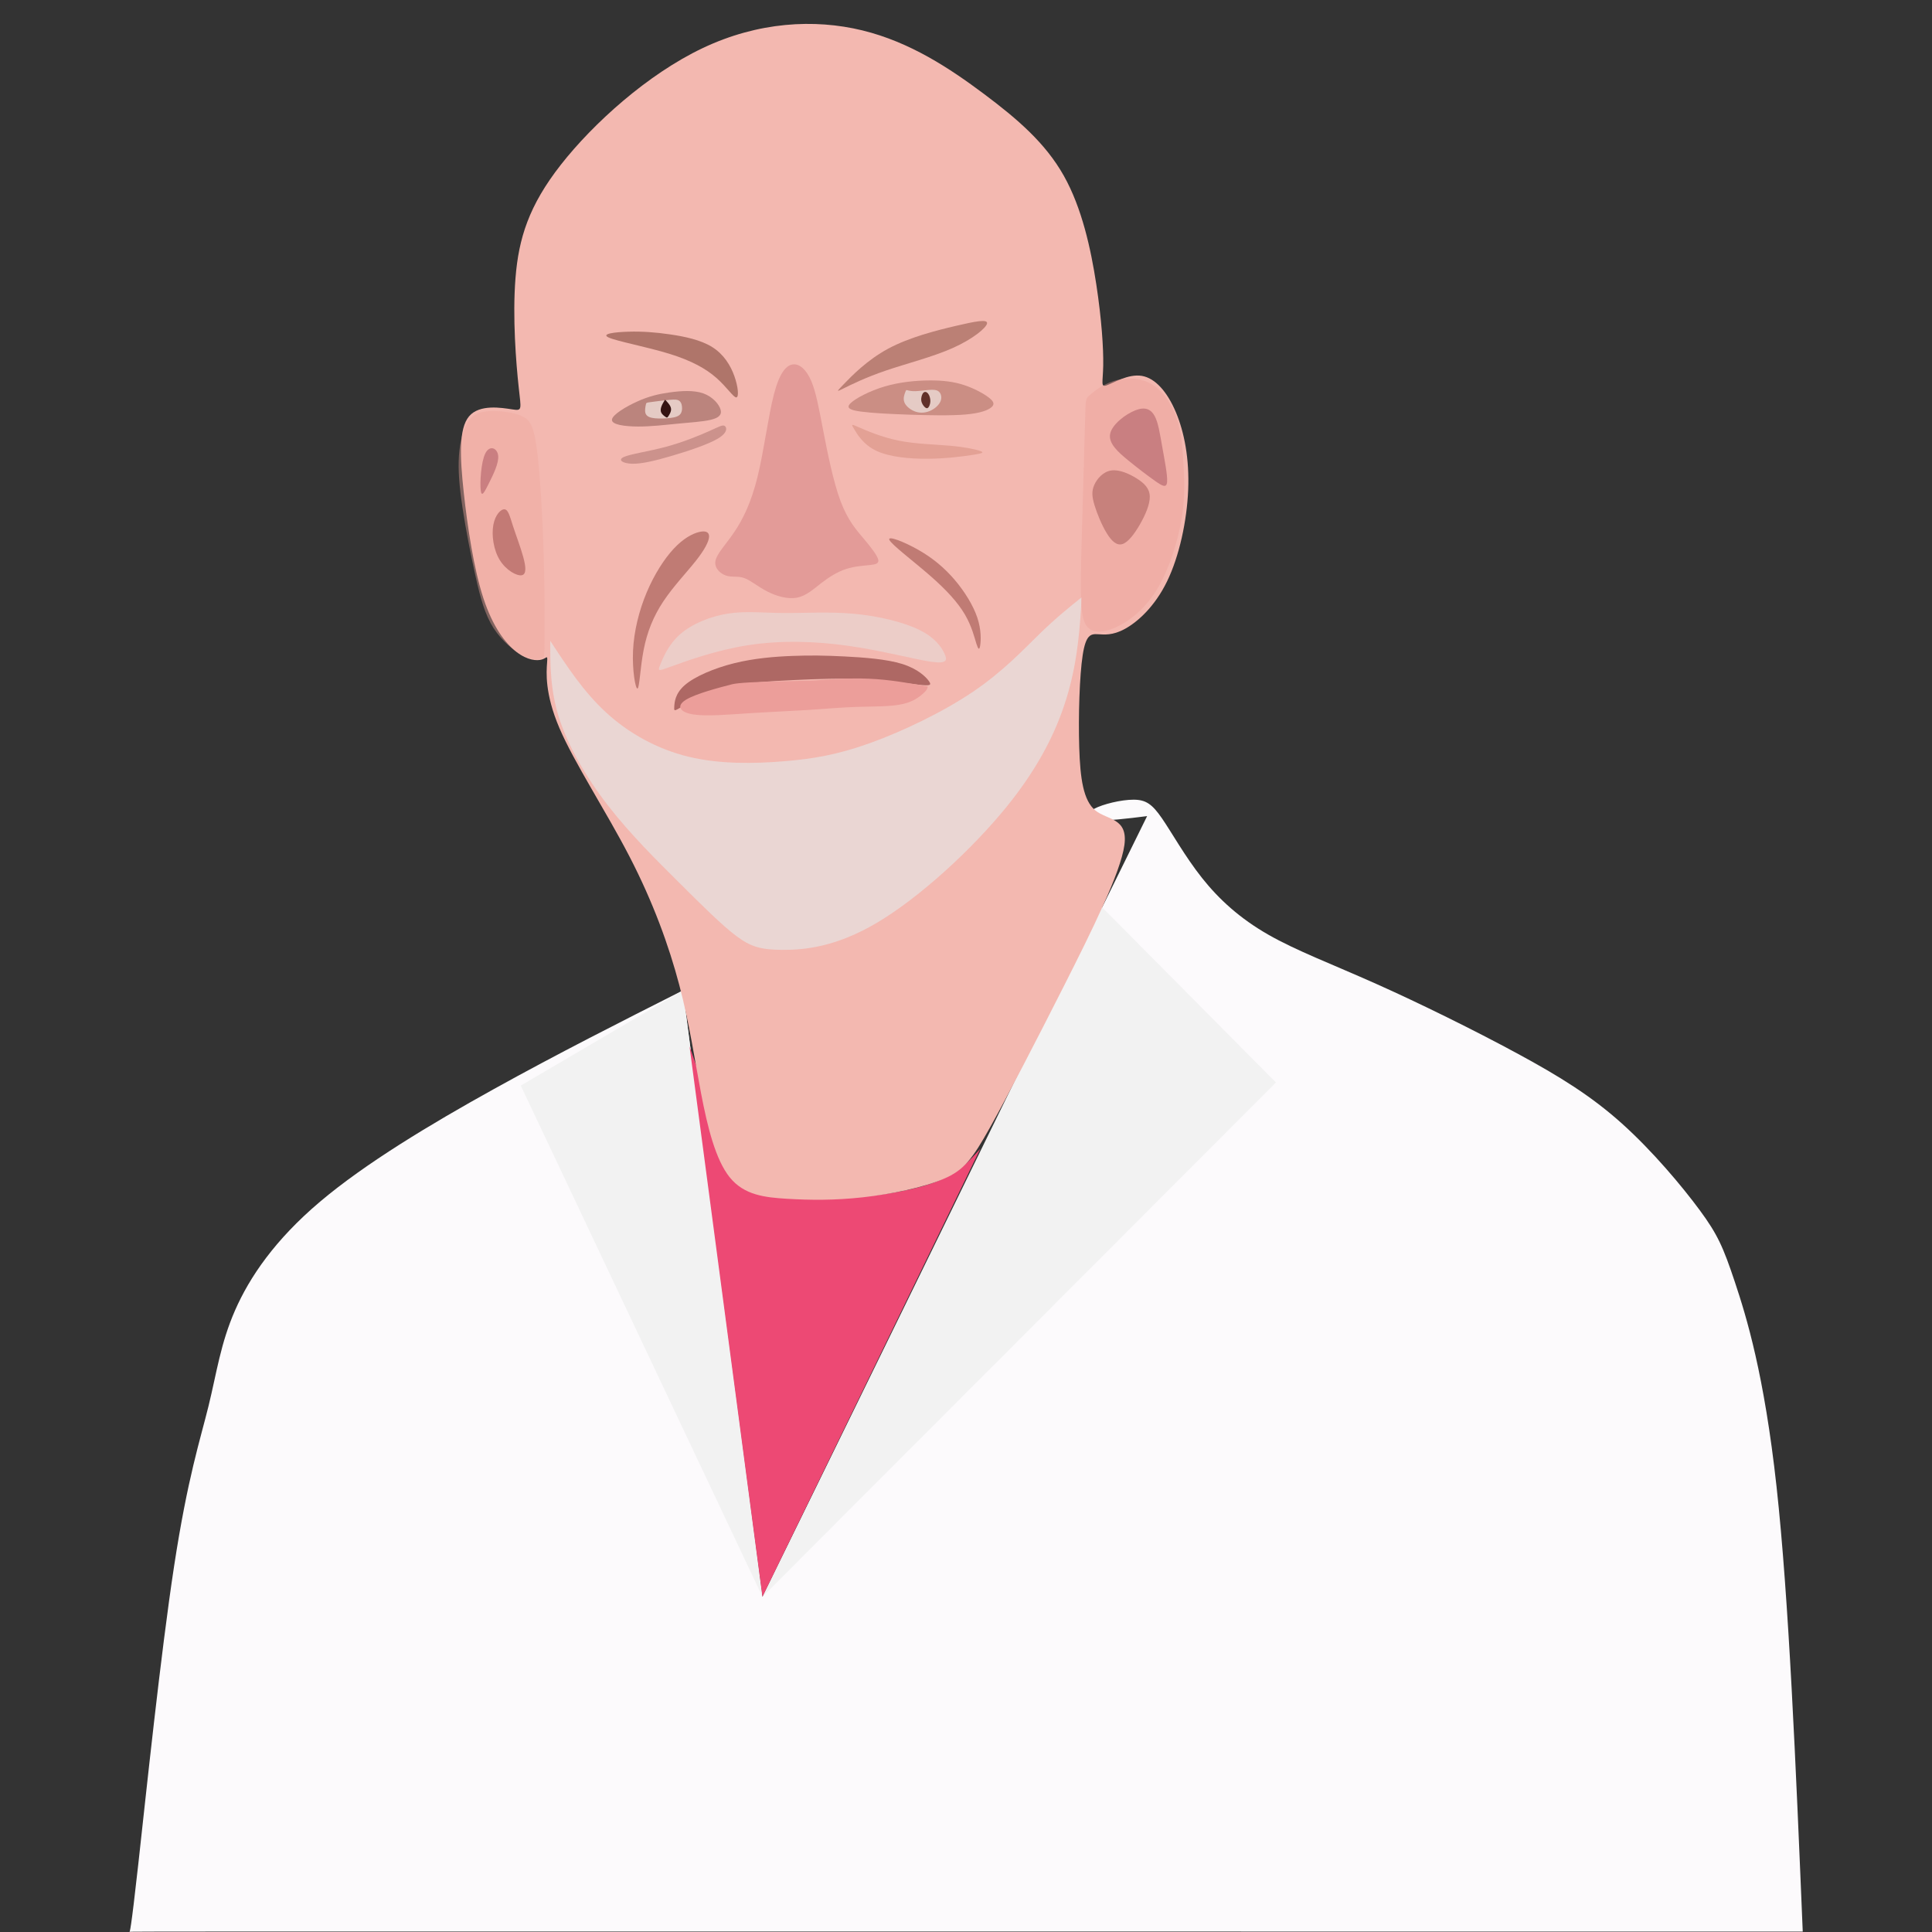 <?xml version="1.0" encoding="UTF-8" standalone="no"?>
<!-- Created with Inkscape (http://www.inkscape.org/) -->

<svg
   version="1.1"
   id="svg2"
   width="260"
   height="260"
   viewBox="0 0 260 260"
   sodipodi:docname="1.svg"
   inkscape:version="1.1 (c68e22c387, 2021-05-23)"
   xmlns:inkscape="http://www.inkscape.org/namespaces/inkscape"
   xmlns:sodipodi="http://sodipodi.sourceforge.net/DTD/sodipodi-0.dtd"
   xmlns="http://www.w3.org/2000/svg"
   xmlns:svg="http://www.w3.org/2000/svg">
  <rect x="0" y="0" width="260" height="260" fill="#333333" stroke="none"/>
  <defs
     id="defs6">
    <inkscape:path-effect
       effect="bspline"
       id="path-effect147616"
       is_visible="true"
       lpeversion="1"
       weight="33.333"
       steps="2"
       helper_size="0"
       apply_no_weight="true"
       apply_with_weight="true"
       only_selected="false" />
    <inkscape:path-effect
       effect="bspline"
       id="path-effect136808"
       is_visible="true"
       lpeversion="1"
       weight="33.333"
       steps="2"
       helper_size="0"
       apply_no_weight="true"
       apply_with_weight="true"
       only_selected="false" />
    <inkscape:path-effect
       effect="bspline"
       id="path-effect131522"
       is_visible="true"
       lpeversion="1"
       weight="33.333"
       steps="2"
       helper_size="0"
       apply_no_weight="true"
       apply_with_weight="true"
       only_selected="false" />
    <inkscape:path-effect
       effect="bspline"
       id="path-effect125381"
       is_visible="true"
       lpeversion="1"
       weight="33.333"
       steps="2"
       helper_size="0"
       apply_no_weight="true"
       apply_with_weight="true"
       only_selected="false" />
    <inkscape:path-effect
       effect="bspline"
       id="path-effect116547"
       is_visible="true"
       lpeversion="1"
       weight="33.333"
       steps="2"
       helper_size="0"
       apply_no_weight="true"
       apply_with_weight="true"
       only_selected="false" />
    <inkscape:path-effect
       effect="bspline"
       id="path-effect112205"
       is_visible="true"
       lpeversion="1"
       weight="33.333"
       steps="2"
       helper_size="0"
       apply_no_weight="true"
       apply_with_weight="true"
       only_selected="false" />
    <inkscape:path-effect
       effect="bspline"
       id="path-effect109555"
       is_visible="true"
       lpeversion="1"
       weight="33.333"
       steps="2"
       helper_size="0"
       apply_no_weight="true"
       apply_with_weight="true"
       only_selected="false" />
    <inkscape:path-effect
       effect="bspline"
       id="path-effect103521"
       is_visible="true"
       lpeversion="1"
       weight="33.333"
       steps="2"
       helper_size="0"
       apply_no_weight="true"
       apply_with_weight="true"
       only_selected="false" />
    <inkscape:path-effect
       effect="bspline"
       id="path-effect98960"
       is_visible="true"
       lpeversion="1"
       weight="33.333"
       steps="2"
       helper_size="0"
       apply_no_weight="true"
       apply_with_weight="true"
       only_selected="false" />
    <inkscape:path-effect
       effect="bspline"
       id="path-effect89645"
       is_visible="true"
       lpeversion="1"
       weight="33.333"
       steps="2"
       helper_size="0"
       apply_no_weight="true"
       apply_with_weight="true"
       only_selected="false" />
    <inkscape:path-effect
       effect="bspline"
       id="path-effect85825"
       is_visible="true"
       lpeversion="1"
       weight="33.333"
       steps="2"
       helper_size="0"
       apply_no_weight="true"
       apply_with_weight="true"
       only_selected="false" />
    <inkscape:path-effect
       effect="bspline"
       id="path-effect82473"
       is_visible="true"
       lpeversion="1"
       weight="33.333"
       steps="2"
       helper_size="0"
       apply_no_weight="true"
       apply_with_weight="true"
       only_selected="false" />
    <inkscape:path-effect
       effect="bspline"
       id="path-effect79199"
       is_visible="true"
       lpeversion="1"
       weight="33.333"
       steps="2"
       helper_size="0"
       apply_no_weight="true"
       apply_with_weight="true"
       only_selected="false" />
    <inkscape:path-effect
       effect="bspline"
       id="path-effect76001"
       is_visible="true"
       lpeversion="1"
       weight="33.333"
       steps="2"
       helper_size="0"
       apply_no_weight="true"
       apply_with_weight="true"
       only_selected="false" />
    <inkscape:path-effect
       effect="bspline"
       id="path-effect72532"
       is_visible="true"
       lpeversion="1"
       weight="33.333"
       steps="2"
       helper_size="0"
       apply_no_weight="true"
       apply_with_weight="true"
       only_selected="false" />
    <inkscape:path-effect
       effect="bspline"
       id="path-effect69375"
       is_visible="true"
       lpeversion="1"
       weight="33.333"
       steps="2"
       helper_size="0"
       apply_no_weight="true"
       apply_with_weight="true"
       only_selected="false" />
    <inkscape:path-effect
       effect="bspline"
       id="path-effect62880"
       is_visible="true"
       lpeversion="1"
       weight="33.333"
       steps="2"
       helper_size="0"
       apply_no_weight="true"
       apply_with_weight="true"
       only_selected="false" />
    <inkscape:path-effect
       effect="bspline"
       id="path-effect62876"
       is_visible="true"
       lpeversion="1"
       weight="33.333"
       steps="2"
       helper_size="0"
       apply_no_weight="true"
       apply_with_weight="true"
       only_selected="false" />
    <inkscape:path-effect
       effect="bspline"
       id="path-effect59057"
       is_visible="true"
       lpeversion="1"
       weight="33.333"
       steps="2"
       helper_size="0"
       apply_no_weight="true"
       apply_with_weight="true"
       only_selected="false" />
    <inkscape:path-effect
       effect="bspline"
       id="path-effect41107"
       is_visible="true"
       lpeversion="1"
       weight="33.333"
       steps="2"
       helper_size="0"
       apply_no_weight="true"
       apply_with_weight="true"
       only_selected="false" />
    <inkscape:path-effect
       effect="bspline"
       id="path-effect41103"
       is_visible="true"
       lpeversion="1"
       weight="33.333"
       steps="2"
       helper_size="0"
       apply_no_weight="true"
       apply_with_weight="true"
       only_selected="false" />
    <inkscape:path-effect
       effect="bspline"
       id="path-effect41099"
       is_visible="true"
       lpeversion="1"
       weight="33.333"
       steps="2"
       helper_size="0"
       apply_no_weight="true"
       apply_with_weight="true"
       only_selected="false" />
    <inkscape:path-effect
       effect="bspline"
       id="path-effect30418"
       is_visible="true"
       lpeversion="1"
       weight="33.333"
       steps="2"
       helper_size="0"
       apply_no_weight="true"
       apply_with_weight="true"
       only_selected="false" />
    <inkscape:path-effect
       effect="bspline"
       id="path-effect21007"
       is_visible="true"
       lpeversion="1"
       weight="33.333"
       steps="2"
       helper_size="0"
       apply_no_weight="true"
       apply_with_weight="true"
       only_selected="false" />
    <inkscape:path-effect
       effect="bspline"
       id="path-effect13498"
       is_visible="true"
       lpeversion="1"
       weight="33.333"
       steps="2"
       helper_size="0"
       apply_no_weight="true"
       apply_with_weight="true"
       only_selected="false" />
    <inkscape:path-effect
       effect="bspline"
       id="path-effect11257"
       is_visible="true"
       lpeversion="1"
       weight="33.333"
       steps="2"
       helper_size="0"
       apply_no_weight="true"
       apply_with_weight="true"
       only_selected="false" />
    <inkscape:path-effect
       effect="bspline"
       id="path-effect11187"
       is_visible="true"
       lpeversion="1"
       weight="33.333"
       steps="2"
       helper_size="0"
       apply_no_weight="true"
       apply_with_weight="true"
       only_selected="false" />
    <inkscape:path-effect
       effect="bspline"
       id="path-effect862"
       is_visible="true"
       lpeversion="1"
       weight="33.333"
       steps="2"
       helper_size="0"
       apply_no_weight="true"
       apply_with_weight="true"
       only_selected="false" />
  </defs>
  <sodipodi:namedview
     id="namedview4"
     pagecolor="#ffffff"
     bordercolor="#666666"
     borderopacity="1.0"
     inkscape:pageshadow="2"
     inkscape:pageopacity="0.0"
     inkscape:pagecheckerboard="true"
     showgrid="false"
     inkscape:zoom="3.87699"
     inkscape:cx="112.845"
     inkscape:cy="70.1575"
     inkscape:window-width="1920"
     inkscape:window-height="1047"
     inkscape:window-x="-9"
     inkscape:window-y="-9"
     inkscape:window-maximized="1"
     inkscape:current-layer="g907"
     fit-margin-top="8"
     lock-margins="true"
     fit-margin-left="8"
     fit-margin-right="8"
     fit-margin-bottom="0" />
  <g
     inkscape:groupmode="layer"
     inkscape:label="Image"
     id="g8"
     transform="translate(2.994,-21.462)">
    <g
       id="g907"
       transform="translate(4.794,10.356)">
      <g
         id="g1803"
         transform="translate(9.394,-4.783)">
        <path
           style="fill:#fcfafc;fill-opacity:1;stroke:none;stroke-width:1px;stroke-linecap:butt;stroke-linejoin:miter;stroke-opacity:1"
           d="m 0.217,275.878 c 0.06,0.06 0.18,0.17 1.216,-9.165 1.036,-9.334 2.993,-28.153 4.817,-40.076 1.824,-11.922 3.524,-17.022 4.63,-21.527 1.105,-4.505 1.615,-8.415 3.57,-12.878 1.955,-4.463 5.355,-9.478 11.433,-14.621 6.078,-5.143 14.833,-10.413 23.418,-15.173 8.585,-4.76 17,-9.01 25.415,-13.26 0,0 10.71,81.602 10.71,81.602 0,0 51.766,-105.062 51.766,-105.062 -2.72,0.34 -5.439,0.68 -6.842,0.51 -1.403,-0.169 -1.488,-0.849 -0.298,-1.487 1.191,-0.639 3.656,-1.234 5.313,-1.233 1.658,0 2.508,0.595 3.825,2.508 1.318,1.913 3.103,5.143 5.398,8.033 2.295,2.89 5.1,5.44 8.883,7.607 3.783,2.168 8.543,3.953 14.535,6.63 5.993,2.678 13.218,6.248 18.956,9.351 5.737,3.102 9.987,5.737 14.11,9.435 4.122,3.698 8.117,8.458 10.497,11.688 2.38,3.23 3.145,4.93 4.718,9.648 1.572,4.717 3.952,12.452 5.609,27.527 1.658,15.074 2.593,37.486 3.528,59.899 -75.089,0 -150.178,0 -187.723,-0.01 -37.545,0 -37.545,0 -37.485,0.06 z"
           id="path860"
           sodipodi:nodetypes="cccccccccccccccccccccccc" />
        <path
           style="fill:#f2f2f2;fill-opacity:1;stroke:none;stroke-width:1px;stroke-linecap:butt;stroke-linejoin:miter;stroke-opacity:1"
           d="m 85.427,230.78 c 0,0 69.104,-69.217 69.104,-69.217 0,0 -23.622,-23.802 -23.622,-23.802 0,0 -45.482,93.019 -45.482,93.019 z"
           id="path11185"
           inkscape:path-effect="#path-effect11187"
           inkscape:original-d="m 85.4268,230.78 c 0,0 69.1042,-69.217 69.1042,-69.217 0,0 -23.622,-23.802 -23.622,-23.802 0,0 -45.4822,93.019 -45.4822,93.019 z" />
        <path
           style="fill:#f2f2f2;stroke:none;stroke-width:1px;stroke-linecap:butt;stroke-linejoin:miter;stroke-opacity:1"
           d="m 85.427,230.78 c 0,0 -10.71,-81.602 -10.71,-81.602 0,0 -21.818,12.803 -21.818,12.803 0,0 32.528,68.799 32.528,68.799 z"
           id="path11255"
           inkscape:path-effect="#path-effect11257"
           inkscape:original-d="M 85.4268,230.78 74.7166,149.178 52.8984,161.981 Z"
           sodipodi:nodetypes="cccc" />
        <path
           style="fill:#ed4974;fill-opacity:1;stroke:none;stroke-width:1px;stroke-linecap:butt;stroke-linejoin:miter;stroke-opacity:1"
           d="m 85.427,230.78 c 0,0 29.325,-60.309 29.325,-60.309 -1.402,1.573 -2.805,3.145 -5.63,4.314 -2.826,1.169 -7.076,1.934 -11.39,2.231 -4.314,0.298 -8.691,0.128 -11.645,-0.445 -2.954,-0.574 -4.484,-1.552 -5.44,-3.358 -0.957,-1.806 -1.339,-4.441 -2.083,-7.331 -0.744,-2.89 -1.849,-6.036 -2.954,-9.181 0,0 9.818,74.079 9.818,74.079 z"
           id="path13496"
           inkscape:path-effect="#path-effect13498"
           inkscape:original-d="m 85.4268,230.78 c 0,0 29.3252,-60.309 29.3252,-60.309 0,0 -2.804,3.146 -4.207,4.718 -4.249,0.766 -8.499,1.531 -12.7504,2.295 -4.3767,-0.169 -8.7542,-0.339 -13.1328,-0.51 -1.529,-0.977 -3.0591,-1.954 -4.5901,-2.933 -0.3815,-2.634 -0.764,-5.269 -1.1475,-7.905 -1.1041,-3.144 -3.3151,-9.435 -3.3151,-9.435 0,0 9.8177,74.079 9.8177,74.079 z" />
        <g
           id="g40540"
           style="opacity:1"
           transform="translate(0.255,-0.128)">
          <path
             style="opacity:1;fill:#f3b8b0;fill-opacity:1;stroke:none;stroke-width:1px;stroke-linecap:butt;stroke-linejoin:miter;stroke-opacity:1"
             d="m 98.688,177.144 c 3.825,-0.425 8.16,-1.318 10.879,-2.486 2.72,-1.169 3.825,-2.614 6.248,-6.949 2.423,-4.336 6.163,-11.561 9.945,-19.041 3.783,-7.48 7.608,-15.215 8.118,-18.912 0.511,-3.698 -2.294,-3.358 -3.909,-4.675 -1.616,-1.317 -2.041,-4.292 -2.168,-8.5 -0.128,-4.208 0.04,-9.648 0.467,-12.411 0.425,-2.763 1.106,-2.848 1.998,-2.805 0.893,0.04 1.998,0.212 3.698,-0.723 1.699,-0.935 3.994,-2.975 5.651,-6.375 1.658,-3.4 2.678,-8.16 2.848,-12.325 0.17,-4.165 -0.51,-7.735 -1.657,-10.455 -1.147,-2.72 -2.762,-4.59 -4.59,-4.888 -1.828,-0.298 -3.868,0.977 -4.718,1.275 -0.85,0.298 -0.51,-0.382 -0.468,-2.677 0.04,-2.295 -0.212,-6.205 -0.934,-10.922 -0.723,-4.718 -1.913,-10.243 -4.377,-14.62 -2.465,-4.378 -6.205,-7.607 -10.753,-11.008 -4.548,-3.4 -9.903,-6.97 -16.363,-8.543 -6.46,-1.573 -14.025,-1.148 -21.463,2.38 -7.438,3.528 -14.748,10.158 -19.083,15.683 -4.335,5.525 -5.695,9.945 -6.12,15.258 -0.425,5.313 0.085,11.518 0.426,14.663 0.341,3.145 0.511,3.23 -0.892,3.017 -1.403,-0.213 -4.378,-0.723 -5.781,0.935 -1.403,1.658 -1.233,5.483 -0.723,10.201 0.51,4.718 1.36,10.328 2.635,14.238 1.275,3.91 2.975,6.12 4.463,7.267 1.488,1.147 2.763,1.232 3.442,1.02 0.679,-0.212 0.764,-0.722 0.679,0.468 -0.085,1.19 -0.34,4.08 1.658,8.755 1.998,4.676 6.248,11.136 9.435,17.299 3.187,6.162 5.312,12.027 6.704,17.308 1.392,5.281 2.05,9.977 2.922,14.535 0.871,4.558 1.955,8.978 3.879,11.347 1.924,2.37 4.686,2.688 7.725,2.869 3.039,0.18 6.354,0.223 10.179,-0.202 z"
             id="path21005"
             inkscape:path-effect="#path-effect21007"
             inkscape:original-d="m 98.1771,177.611 c 4.3359,-0.891 8.6709,-1.784 13.0049,-2.677 1.106,-1.444 2.211,-2.889 3.315,-4.335 3.742,-7.225 7.482,-14.45 11.221,-21.676 3.826,-7.734 7.651,-15.469 11.475,-23.205 -2.804,0.341 -5.609,0.681 -8.415,1.02 -0.424,-2.974 -0.849,-5.949 -1.275,-8.925 0.171,-5.44 0.341,-10.88 0.51,-16.321 0.681,-0.08 1.361,-0.169 2.04,-0.255 1.106,0.171 2.211,0.341 3.315,0.51 2.296,-2.0389 4.591,-4.0789 6.885,-6.12 1.021,-4.7591 2.041,-9.5192 3.06,-14.2803 -0.679,-3.5691 -1.359,-7.1391 -2.04,-10.7102 -1.614,-1.8691 -3.229,-3.7391 -4.845,-5.6101 -2.039,1.276 -4.079,2.551 -6.12,3.8251 0.341,-0.6791 0.681,-1.3591 1.02,-2.0401 -0.254,-3.9091 -0.509,-7.8191 -0.765,-11.7302 -1.189,-5.5242 -2.379,-11.0493 -3.57,-16.5754 -3.739,-3.2291 -7.479,-6.4591 -11.221,-9.6902 -5.354,-3.5691 -10.709,-7.1391 -16.0649,-10.7102 -7.5643,0.426 -15.1293,0.851 -22.6954,1.275 -7.3094,6.6313 -14.6194,13.2613 -21.9305,19.8904 -1.3591,4.4212 -2.7191,8.8412 -4.0801,13.2603 0.511,6.2063 1.021,12.4113 1.53,18.6154 0.171,0.086 0.341,0.171 0.51,0.255 -2.9741,-0.509 -5.9491,-1.019 -8.9252,-1.53 0.1711,3.8262 0.3411,7.6512 0.5101,11.4752 0.851,5.6113 1.701,11.2213 2.55,16.8304 1.7011,2.2109 3.4011,4.4209 5.1001,6.6299 1.2761,0.09 2.5511,0.171 3.8251,0.255 0.086,-0.509 0.171,-1.019 0.255,-1.53 -0.254,2.891 -0.509,5.781 -0.765,8.67 4.2512,6.462 8.5012,12.922 12.7503,19.381 2.1261,5.866 4.2511,11.731 6.3751,17.595 0.6598,4.698 1.3185,9.394 1.9763,14.089 1.0848,4.421 2.1685,8.841 3.2513,13.261 2.7636,0.319 5.5261,0.638 8.2877,0.956 3.3161,0.04 6.6311,0.09 9.9452,0.127 z"
             sodipodi:nodetypes="cccccccccccccccccccccccccccccccccccccc" />
          <path
             style="opacity:0.661;fill:#e6e6e6;stroke:none;stroke-width:1px;stroke-linecap:butt;stroke-linejoin:miter;stroke-opacity:1"
             d="m 126.334,109.143 c -1.296,4.589 -3.634,9.691 -8.309,15.449 -4.675,5.758 -11.688,12.176 -17.361,15.555 -5.674,3.379 -10.009,3.719 -12.856,3.698 -2.848,-0.02 -4.207,-0.404 -6.162,-1.87 -1.955,-1.466 -4.505,-4.016 -7.587,-7.076 -3.081,-3.06 -6.694,-6.63 -9.691,-10.498 -2.997,-3.868 -5.377,-8.033 -6.567,-11.773 -1.19,-3.74 -1.19,-7.056 -1.19,-10.371 2.253,3.443 4.506,6.886 7.545,9.67 3.039,2.784 6.864,4.909 11.072,5.928 4.207,1.02 8.798,0.935 12.75,0.616 3.953,-0.318 7.268,-0.871 11.645,-2.443 4.378,-1.573 9.818,-4.166 13.897,-6.928 4.08,-2.763 6.8,-5.695 9.01,-7.842 2.21,-2.146 3.91,-3.506 5.61,-4.866 -0.255,4.08 -0.51,8.161 -1.806,12.751 z"
             id="path30416"
             inkscape:path-effect="#path-effect30418"
             inkscape:original-d="m 127.375,108.632 c -2.336,5.101 -4.674,10.202 -7.012,15.301 -7.012,6.418 -14.025,12.836 -21.0384,19.253 -4.3342,0.341 -8.6692,0.681 -13.0053,1.02 -1.359,-0.382 -2.719,-0.764 -4.08,-1.148 -2.5491,-2.549 -5.0991,-5.099 -7.6502,-7.65 -3.6117,-3.569 -7.2242,-7.139 -10.8377,-10.71 -2.3791,-4.165 -4.7591,-8.33 -7.1402,-12.496 0,-3.314 0,-9.945 0,-9.945 0,0 4.5061,6.886 6.7577,10.328 3.8261,2.126 7.6511,4.251 11.4752,6.375 4.5912,-0.08 9.1812,-0.169 13.7703,-0.255 3.3161,-0.551 6.6311,-1.104 9.9452,-1.657 5.4414,-2.592 10.8814,-5.185 16.3204,-7.778 2.721,-2.932 5.441,-5.864 8.16,-8.798 1.701,-1.3589 5.1,-4.0799 5.1,-4.0799 0,0 -0.509,8.1609 -0.765,12.2399 z" />
        </g>
        <path
           style="opacity:0.421;fill:#eb9f98;fill-opacity:1;stroke:none;stroke-width:1px;stroke-linecap:butt;stroke-linejoin:miter;stroke-opacity:1"
           d="m 128.851,72.217 c -0.07,2.705 -0.226,8.115 -0.357,12.595 -0.131,4.48 -0.242,8.031 -0.212,10.645 0.03,2.615 0.202,4.293 1.085,5.012 0.882,0.719 2.475,0.478 4.218,-0.453 1.742,-0.932 3.636,-2.555 5.138,-5.154 1.503,-2.599 2.615,-6.175 3.111,-9.15 0.496,-2.975 0.375,-5.349 0.24,-7.558 -0.135,-2.209 -0.286,-4.253 -0.961,-6.146 -0.676,-1.893 -1.878,-3.636 -3.441,-4.493 -1.562,-0.857 -3.486,-0.827 -5.004,-0.346 -1.518,0.481 -2.63,1.412 -3.186,1.878 -0.556,0.466 -0.556,0.466 -0.631,3.171 z"
           id="path41097"
           inkscape:original-d="m 128.926,69.5119 c -0.149,5.4104 -0.3,10.8199 -0.451,16.2284 -0.11,3.5517 -0.222,7.1022 -0.335,10.6518 0.173,1.6796 0.345,3.3581 0.516,5.0359 1.593,-0.24 3.186,-0.48 4.778,-0.721 1.894,-1.6223 3.788,-3.2452 5.68,-4.869 1.113,-3.5753 2.225,-7.1515 3.336,-10.7288 -0.12,-2.3732 -0.24,-4.7473 -0.361,-7.1225 -0.149,-2.0426 -0.299,-4.0862 -0.451,-6.1307 -1.201,-1.7421 -2.403,-3.4851 -3.606,-5.2292 -1.922,0.031 -3.846,0.061 -5.77,0.09 -1.111,0.9326 -2.223,1.8642 -3.336,2.7949 z"
           inkscape:path-effect="#path-effect41099" />
        <path
           style="opacity:0.739;fill:#bc6f75;fill-opacity:1;stroke:none;stroke-width:1px;stroke-linecap:butt;stroke-linejoin:miter;stroke-opacity:1"
           d="m 132.217,74.276 c 0.255,-1.278 2.088,-2.66 3.396,-3.171 1.308,-0.511 2.089,-0.15 2.585,0.752 0.495,0.902 0.706,2.345 1.021,4.118 0.316,1.773 0.737,3.877 0.662,4.763 -0.07,0.886 -0.646,0.556 -1.607,-0.12 -0.962,-0.676 -2.315,-1.698 -3.652,-2.795 -1.337,-1.097 -2.66,-2.269 -2.405,-3.547 z"
           id="path41101"
           inkscape:path-effect="#path-effect41103"
           inkscape:original-d="m 130.639,74.3804 c 1.834,-1.3814 3.667,-2.7639 5.5,-4.1473 0.782,0.3617 1.563,0.7223 2.344,1.0819 0.211,1.4436 0.422,2.8861 0.631,4.3276 0.422,2.1047 0.842,4.2084 1.262,6.3111 -0.57,-0.3296 -1.141,-0.6602 -1.713,-0.9918 -1.351,-1.0208 -2.704,-2.0426 -4.057,-3.0653 -1.321,-1.1711 -2.644,-2.3432 -3.967,-3.5162 z" />
        <path
           style="opacity:0.684;fill:#b66d69;fill-opacity:1;stroke:none;stroke-width:1px;stroke-linecap:butt;stroke-linejoin:miter;stroke-opacity:1"
           d="m 130.083,81.143 c 0.376,-0.842 1.187,-1.773 2.27,-1.938 1.082,-0.165 2.434,0.436 3.456,1.082 1.022,0.646 1.713,1.338 1.742,2.404 0.03,1.067 -0.601,2.509 -1.337,3.786 -0.737,1.277 -1.578,2.389 -2.344,2.63 -0.766,0.24 -1.457,-0.39 -2.118,-1.472 -0.662,-1.082 -1.293,-2.614 -1.638,-3.756 -0.346,-1.142 -0.407,-1.893 -0.03,-2.735 z"
           id="path41105"
           inkscape:path-effect="#path-effect41107"
           inkscape:original-d="m 129.647,81.2324 c 0.813,-0.9306 1.624,-1.8623 2.435,-2.7949 1.353,0.6021 2.705,1.2031 4.057,1.8032 0.692,0.6922 1.383,1.3834 2.073,2.0736 -0.63,1.4436 -1.261,2.8861 -1.893,4.3276 -0.841,1.113 -1.682,2.2249 -2.524,3.3358 -0.691,-0.6301 -1.382,-1.2612 -2.074,-1.8933 -0.63,-1.5317 -1.261,-3.0644 -1.893,-4.598 -0.06,-0.7504 -0.12,-1.5017 -0.181,-2.254 z" />
        <path
           style="opacity:0.421;fill:#eda79d;fill-opacity:1;stroke:none;stroke-width:1px;stroke-linecap:butt;stroke-linejoin:miter;stroke-opacity:1"
           d="m 56.093,102.224 c 0.015,-2.178 0.045,-6.535 -0.105,-11.599 -0.15,-5.064 -0.481,-10.834 -0.901,-14.125 -0.42,-3.291 -0.931,-4.102 -2.043,-4.614 -1.112,-0.511 -2.825,-0.722 -4.162,-0.677 -1.338,0.045 -2.299,0.345 -3.006,1.338 -0.707,0.992 -1.157,2.675 -1.293,4.629 -0.135,1.954 0.045,4.178 0.481,7.063 0.436,2.885 1.127,6.431 1.773,9.301 0.646,2.87 1.247,5.064 2.389,6.852 1.142,1.788 2.826,3.171 4.058,3.771 1.232,0.601 2.013,0.42 2.404,0.33 0.39,-0.09 0.391,-0.09 0.406,-2.269 z"
           id="path59055"
           inkscape:path-effect="#path-effect59057"
           inkscape:original-d="m 56.0783,104.403 c 0.031,-4.357 0.061,-8.7143 0.09,-13.0729 -0.3296,-5.7692 -0.6602,-11.5392 -0.9918,-17.3103 -0.5099,-0.8105 -1.0208,-1.6219 -1.5327,-2.4343 -1.712,-0.2094 -3.425,-0.4197 -5.139,-0.6311 -0.9607,0.3015 -1.9223,0.602 -2.885,0.9016 -0.4498,1.6839 -0.9006,3.3669 -1.3524,5.0488 0.1813,2.225 0.3616,4.4488 0.5409,6.6717 0.6923,3.5473 1.3835,7.0934 2.0737,10.6387 0.6021,2.1948 1.2031,4.3886 1.8031,6.5818 1.684,1.383 3.3669,2.766 5.0489,4.147 0.7824,-0.179 1.5637,-0.36 2.3441,-0.541 z" />
        <path
           style="fill:#ca7f81;fill-opacity:1;stroke:none;stroke-width:1px;stroke-linecap:butt;stroke-linejoin:miter;stroke-opacity:1"
           d="m 48.13,76.906 c -0.587,1.172 -0.737,3.967 -0.617,4.974 0.12,1.006 0.511,0.225 1.097,-0.947 0.586,-1.172 1.367,-2.735 1.248,-3.741 -0.119,-1.007 -1.141,-1.458 -1.728,-0.285 z"
           id="path62874"
           inkscape:path-effect="#path-effect62876"
           inkscape:original-d="m 47.6936,75.282 c -0.1493,2.7959 -0.2995,5.5908 -0.4508,8.3847 0.3917,-0.7804 0.7824,-1.5618 1.1721,-2.3441 0.7824,-1.5618 1.5637,-3.1245 2.3441,-4.6883 -1.0208,-0.4498 -2.0426,-0.9005 -3.0654,-1.3523 z" />
        <path
           style="fill:#c37a75;fill-opacity:1;stroke:none;stroke-width:1px;stroke-linecap:butt;stroke-linejoin:miter;stroke-opacity:1"
           d="m 49.211,86.522 c -0.255,1.383 0.015,3.366 0.872,4.749 0.857,1.382 2.3,2.163 2.96,2.029 0.661,-0.135 0.54,-1.187 0.18,-2.494 -0.36,-1.307 -0.962,-2.87 -1.367,-4.117 -0.406,-1.247 -0.616,-2.179 -1.112,-2.255 -0.496,-0.076 -1.277,0.706 -1.533,2.089 z"
           id="path62878"
           inkscape:path-effect="#path-effect62880"
           inkscape:original-d="m 48.6853,85.9206 c 0.2715,1.9845 0.542,3.968 0.8115,5.9504 1.4435,0.7824 2.886,1.5638 4.3276,2.3442 -0.1193,-1.0509 -0.2395,-2.1027 -0.3607,-3.1556 -0.6,-1.5617 -1.2011,-3.1245 -1.8031,-4.6882 -0.2094,-0.9306 -0.4198,-1.8623 -0.6311,-2.7949 -0.7804,0.7824 -1.5618,1.5637 -2.3442,2.3441 z" />
        <path
           style="fill:#ab635c;fill-opacity:0.708;stroke:none;stroke-width:1px;stroke-linecap:butt;stroke-linejoin:miter;stroke-opacity:1"
           d="m 102.511,88.551 c 0.3,0.646 3.215,2.84 5.439,4.779 2.224,1.938 3.757,3.621 4.703,5.229 0.947,1.608 1.307,3.14 1.563,3.951 0.256,0.812 0.406,0.902 0.511,0.241 0.104,-0.661 0.165,-2.074 -0.376,-3.712 -0.541,-1.638 -1.683,-3.501 -3.035,-5.093 -1.352,-1.593 -2.915,-2.915 -4.853,-4.027 -1.939,-1.112 -4.253,-2.014 -3.952,-1.367 z"
           id="path69373"
           inkscape:path-effect="#path-effect69375"
           inkscape:original-d="m 99.8951,87.0025 c 2.9159,2.1949 5.8309,4.3887 8.7449,6.5816 1.534,1.6839 3.067,3.3669 4.599,5.0488 0.361,1.5341 0.722,3.0661 1.081,4.5981 0.152,0.09 0.302,0.181 0.451,0.27 0.06,-1.411 0.121,-2.824 0.181,-4.237 -1.142,-1.8623 -2.284,-3.7255 -3.427,-5.5898 -1.561,-1.3213 -3.124,-2.6436 -4.688,-3.9669 -2.313,-0.9006 -4.627,-1.8022 -6.9419,-2.7048 z" />
        <path
           style="fill:#ab635c;fill-opacity:0.708;stroke:none;stroke-width:1px;stroke-linecap:butt;stroke-linejoin:miter;stroke-opacity:1"
           d="m 68.61,108.551 c 0.27,-0.09 0.361,-2.795 0.826,-5.199 0.466,-2.404 1.307,-4.508 2.645,-6.522 1.337,-2.014 3.171,-3.937 4.373,-5.455 1.202,-1.518 1.773,-2.629 1.789,-3.276 0.016,-0.646 -0.525,-0.826 -1.397,-0.601 -0.872,0.225 -2.074,0.856 -3.352,2.224 -1.278,1.368 -2.63,3.471 -3.652,5.906 -1.022,2.434 -1.713,5.2 -1.833,7.844 -0.12,2.645 0.331,5.169 0.601,5.079 z"
           id="path72530"
           inkscape:path-effect="#path-effect72532"
           inkscape:original-d="m 68.7906,111.165 c 0.091,-2.704 0.1813,-5.409 0.2705,-8.114 0.8425,-2.103 1.6839,-4.2067 2.5244,-6.3114 1.8342,-1.9224 3.6674,-3.8458 5.4996,-5.7701 0.572,-1.111 1.143,-2.2229 1.713,-3.3359 -0.5399,-0.1793 -1.0809,-0.3596 -1.6228,-0.5409 -1.2011,0.6321 -2.4032,1.2632 -3.6063,1.8933 -1.3514,2.1047 -2.7038,4.2084 -4.0571,6.3111 -0.6903,2.7659 -1.3815,5.5309 -2.0737,8.2949 0.4518,2.525 0.9026,5.049 1.3524,7.573 z" />
        <path
           style="fill:#e39b98;fill-opacity:1;stroke:none;stroke-width:1px;stroke-linecap:butt;stroke-linejoin:miter;stroke-opacity:1"
           d="m 86.972,68.941 c -0.751,2.885 -1.352,7.634 -2.209,11.12 -0.857,3.486 -1.968,5.71 -3.125,7.423 -1.157,1.713 -2.359,2.915 -2.539,3.892 -0.18,0.977 0.662,1.728 1.458,1.983 0.796,0.255 1.548,0.015 2.404,0.316 0.857,0.301 1.818,1.143 3.066,1.788 1.247,0.646 2.78,1.097 4.042,0.856 1.262,-0.241 2.253,-1.172 3.305,-1.984 1.052,-0.811 2.164,-1.503 3.321,-1.878 1.157,-0.376 2.359,-0.436 3.186,-0.526 0.827,-0.09 1.277,-0.21 1.112,-0.781 -0.165,-0.57 -0.947,-1.592 -1.922,-2.748 -0.975,-1.155 -2.15,-2.451 -3.127,-5.05 -0.977,-2.599 -1.758,-6.506 -2.345,-9.542 -0.586,-3.035 -0.977,-5.199 -1.623,-6.687 -0.646,-1.488 -1.547,-2.299 -2.449,-2.194 -0.902,0.105 -1.804,1.127 -2.555,4.012 z"
           id="path75999"
           inkscape:path-effect="#path-effect76001"
           inkscape:original-d="m 86.8222,67.0776 c -0.6001,4.7493 -1.2011,9.4976 -1.8032,14.245 -1.1109,2.2249 -2.2229,4.4488 -3.3358,6.6717 -1.2011,1.2031 -2.4032,2.4052 -3.6063,3.6063 0.8425,0.7523 1.6839,1.5036 2.5244,2.2539 0.7523,-0.2394 1.5036,-0.4798 2.2539,-0.7212 0.9627,0.8425 1.9244,1.6839 2.8851,2.5244 1.5337,0.4518 3.0664,0.9026 4.5981,1.3524 0.9927,-0.9307 1.9844,-1.8623 2.9752,-2.7949 1.1129,-0.6903 2.2249,-1.3815 3.3358,-2.0737 1.2032,-0.059 2.4052,-0.1192 3.6066,-0.1803 0.452,-0.1192 0.902,-0.2394 1.352,-0.3606 -0.78,-1.0208 -1.562,-2.0426 -2.344,-3.0654 -1.2312,-1.2312 -2.3431,-2.5835 -3.5162,-3.8768 -0.7803,-3.9059 -1.5617,-7.8127 -2.3441,-11.7205 -0.3897,-2.1629 -0.7803,-4.3266 -1.172,-6.4914 -0.9006,-0.8105 -1.8022,-1.6219 -2.7048,-2.4343 -0.9006,1.0228 -1.8021,2.0446 -2.7047,3.0654 z" />
        <path
           style="fill:#ae6864;fill-opacity:1;stroke:none;stroke-width:1px;stroke-linecap:butt;stroke-linejoin:miter;stroke-opacity:1"
           d="m 74.583,111.002 c 1.06,-0.616 3.179,-1.85 5.877,-2.557 2.698,-0.706 5.973,-0.887 9.189,-1.037 3.216,-0.15 6.371,-0.27 9.366,-0.121 2.994,0.148 5.829,0.565 7.386,0.74 1.557,0.174 1.839,0.106 1.432,-0.47 -0.407,-0.576 -1.501,-1.66 -3.601,-2.316 -2.099,-0.656 -5.199,-0.881 -7.768,-1.011 -2.569,-0.129 -4.603,-0.163 -7.001,-0.07 -2.398,0.09 -5.158,0.315 -7.843,0.982 -2.685,0.667 -5.293,1.781 -6.63,2.934 -1.337,1.154 -1.401,2.347 -1.433,2.942 -0.032,0.596 -0.032,0.6 1.027,-0.02 z"
           id="path79197"
           inkscape:path-effect="#path-effect79199"
           inkscape:original-d="m 73.523,111.619 c 2.1201,-1.232 4.2389,-2.466 6.357,-3.7 3.2768,-0.179 6.5525,-0.359 9.8273,-0.541 3.1566,-0.119 6.312,-0.239 9.4666,-0.36 2.8341,0.418 5.6691,0.835 8.5011,1.251 0.282,-0.07 0.564,-0.135 0.845,-0.204 -1.095,-1.084 -2.189,-2.168 -3.286,-3.254 -3.102,-0.225 -6.2026,-0.45 -9.3058,-0.677 -2.034,-0.03 -4.0687,-0.06 -6.1045,-0.1 -2.7595,0.222 -5.5199,0.443 -8.2815,0.663 -2.6076,1.115 -5.2162,2.228 -7.8257,3.34 -0.063,1.194 -0.128,2.387 -0.1935,3.578 z"
           sodipodi:nodetypes="scccccccccss" />
        <path
           style="fill:#ec9e9a;fill-opacity:1;stroke:none;stroke-width:1px;stroke-linecap:butt;stroke-linejoin:miter;stroke-opacity:1"
           d="m 75.113,110.068 c 1.344,-0.837 4.589,-1.673 6.21,-2.091 1.622,-0.418 9.826,-0.418 11.294,-0.531 1.468,-0.112 4.402,-0.338 7.156,-0.219 2.754,0.118 5.327,0.58 7.901,1.042 0,0 0,0.361 -0.428,0.766 -0.428,0.406 -1.285,1.218 -2.912,1.595 -1.627,0.377 -4.024,0.321 -6.216,0.389 -2.192,0.07 -4.178,0.262 -6.537,0.412 -2.359,0.15 -5.092,0.258 -7.938,0.441 -2.846,0.184 -5.805,0.445 -7.562,0.157 -1.757,-0.287 -2.313,-1.124 -0.969,-1.961 z"
           id="path82471"
           inkscape:path-effect="#path-effect82473"
           inkscape:original-d="m 73.2126,110.068 c 3.2454,-0.835 6.4897,-1.672 9.7328,-2.509 h 8.2044 c 2.9357,-0.224 5.8702,-0.45 8.8038,-0.676 2.5744,0.463 7.7214,1.386 7.7214,1.386 v 0.361 c -0.855,0.812 -1.712,1.624 -2.57,2.434 -2.397,-0.05 -4.794,-0.112 -7.1934,-0.17 -1.9847,0.194 -3.9702,0.387 -5.9569,0.58 -2.7317,0.108 -5.4642,0.216 -8.1979,0.322 -2.9579,0.261 -5.9168,0.522 -8.8766,0.781 -0.5548,-0.835 -1.1107,-1.672 -1.6676,-2.509 z"
           sodipodi:nodetypes="cccccccccccc" />
        <path
           style="fill:#bb8075;fill-opacity:1;stroke:none;stroke-width:1px;stroke-linecap:butt;stroke-linejoin:miter;stroke-opacity:1"
           d="m 96.33,68.164 c 0.988,-0.492 2.964,-1.474 5.728,-2.414 2.765,-0.939 6.317,-1.835 9.005,-3.039 2.689,-1.204 4.514,-2.717 4.589,-3.311 0.08,-0.594 -1.598,-0.268 -4.237,0.352 -2.638,0.62 -6.239,1.533 -9.08,3.066 -2.84,1.533 -4.916,3.685 -5.955,4.761 -1.038,1.076 -1.038,1.076 -0.05,0.585 z"
           id="path85823"
           inkscape:path-effect="#path-effect85825"
           inkscape:original-d="m 95.3421,68.6554 c 1.9768,-0.9818 3.9525,-1.9646 5.9269,-2.9484 3.554,-0.8948 7.106,-1.7907 10.658,-2.6875 1.826,-1.5121 3.651,-3.025 5.475,-4.5393 -1.674,0.3271 -3.348,0.6531 -5.024,0.9782 -3.601,0.9143 -7.202,1.8276 -10.806,2.74 -2.0757,2.1536 -4.1521,4.3057 -6.2299,6.4571 z"
           sodipodi:nodetypes="scccccss" />
        <path
           style="fill:#af756a;fill-opacity:1;stroke:none;stroke-width:1px;stroke-linecap:butt;stroke-linejoin:miter;stroke-opacity:1"
           d="m 64.724,61.307 c 1.08,0.498 5.149,1.263 8.152,2.187 3.002,0.924 4.936,2.006 6.346,3.246 1.41,1.24 2.297,2.638 2.679,2.63 0.383,-0.01 0.263,-1.42 -0.256,-2.87 -0.518,-1.45 -1.435,-2.938 -2.982,-3.907 -1.548,-0.97 -3.726,-1.42 -5.698,-1.708 -1.972,-0.288 -3.737,-0.412 -5.574,-0.359 -1.837,0.053 -3.747,0.283 -2.667,0.781 z"
           id="path89643"
           inkscape:path-effect="#path-effect89645"
           inkscape:original-d="m 61.7335,61.0399 c 4.0706,0.766 8.1401,1.5309 12.2087,2.2949 1.9352,1.0833 3.8694,2.1656 5.8026,3.2469 0.8876,1.3985 1.7741,2.7959 2.6597,4.1924 -0.1193,-1.4115 -0.2395,-2.824 -0.3607,-4.2375 -0.9156,-1.4866 -1.8322,-2.9742 -2.7498,-4.4628 -2.1779,-0.4498 -4.3566,-0.9006 -6.5365,-1.3524 -1.7639,-0.1233 -3.5288,-0.2476 -5.2948,-0.373 -1.9088,0.2315 -3.8185,0.462 -5.7292,0.6915 z"
           sodipodi:nodetypes="ccccccccc" />
        <path
           style="opacity:0.6;fill:#b07167;fill-opacity:1;stroke:none;stroke-width:1px;stroke-linecap:butt;stroke-linejoin:miter;stroke-opacity:1"
           d="m 97.259,70.173 c 0.638,-0.646 2.562,-1.668 4.62,-2.277 2.059,-0.608 4.253,-0.804 6.064,-0.811 1.81,-0.01 3.238,0.173 4.598,0.617 1.36,0.444 2.652,1.15 3.35,1.691 0.699,0.541 0.804,0.917 0.346,1.307 -0.458,0.39 -1.48,0.796 -3.471,0.969 -1.991,0.173 -4.951,0.113 -7.588,0.023 -2.637,-0.09 -4.951,-0.21 -6.431,-0.405 -1.48,-0.195 -2.126,-0.466 -1.488,-1.112 z"
           id="path98958"
           inkscape:path-effect="#path-effect98960"
           inkscape:original-d="m 95.9732,70.5487 c 1.9244,-1.0208 3.8478,-2.0426 5.7698,-3.0654 2.195,-0.1943 4.389,-0.3897 6.582,-0.586 1.428,0.1813 2.856,0.3616 4.282,0.5409 1.294,0.7073 2.586,1.4135 3.877,2.1187 0.106,0.3767 0.212,0.7524 0.316,1.127 -1.021,0.4067 -2.043,0.8124 -3.066,1.2171 -2.959,-0.059 -5.919,-0.1192 -8.88,-0.1803 -2.313,-0.1192 -4.627,-0.2394 -6.9424,-0.3606 -0.6451,-0.2695 -1.2912,-0.54 -1.9384,-0.8114 z" />
        <path
           style="opacity:0.6;fill:#97615c;fill-opacity:1;stroke:none;stroke-width:1px;stroke-linecap:butt;stroke-linejoin:miter;stroke-opacity:1"
           d="m 65.17,72.374 c 0.045,-0.669 1.878,-1.766 3.433,-2.465 1.555,-0.699 2.833,-0.999 4.335,-1.21 1.503,-0.21 3.231,-0.331 4.523,0.128 1.292,0.459 2.149,1.496 2.336,2.209 0.187,0.713 -0.293,1.104 -1.352,1.352 -1.059,0.248 -2.697,0.353 -4.432,0.518 -1.736,0.165 -3.569,0.391 -5.357,0.383 -1.788,-0.01 -3.531,-0.248 -3.486,-0.917 z"
           id="path103519"
           inkscape:path-effect="#path-effect103521"
           inkscape:original-d="m 63.3811,72.8026 c 1.8342,-1.0959 3.6674,-2.1928 5.4996,-3.2907 1.2783,-0.2996 2.5555,-0.6001 3.8318,-0.9016 1.729,-0.1192 3.457,-0.2394 5.1841,-0.3607 0.8575,1.0379 1.714,2.0747 2.5695,3.1105 -0.4799,0.3917 -0.9607,0.7824 -1.4426,1.172 -1.6369,0.1062 -3.2747,0.2114 -4.9136,0.3156 -1.8322,0.2264 -3.6654,0.4518 -5.4996,0.6762 -1.7421,-0.2394 -3.4851,-0.4799 -5.2292,-0.7213 z" />
        <path
           style="fill:#e3a195;fill-opacity:1;stroke:none;stroke-width:1px;stroke-linecap:butt;stroke-linejoin:miter;stroke-opacity:1"
           d="m 97.763,73.633 c -0.415,-0.702 -0.415,-0.702 0.606,-0.255 1.021,0.447 3.06,1.339 5.377,1.806 2.316,0.467 4.909,0.51 6.938,0.69 2.029,0.181 3.496,0.5 4.069,0.712 0.574,0.212 0.255,0.319 -1.031,0.52 -1.285,0.202 -3.537,0.499 -6.013,0.521 -2.476,0.021 -5.175,-0.234 -6.939,-1.062 -1.764,-0.828 -2.592,-2.231 -3.007,-2.933 z"
           id="path109553"
           inkscape:path-effect="#path-effect109555"
           inkscape:original-d="m 97.3483,72.9316 c 0,10e-4 0,10e-4 0,0 2.0411,0.8935 4.0807,1.786 6.1197,2.6775 2.594,0.044 5.187,0.086 7.778,0.1275 1.467,0.3198 2.934,0.6385 4.399,0.9563 -0.318,0.1072 -0.637,0.2135 -0.956,0.3188 -2.252,0.2985 -4.504,0.596 -6.758,0.8925 -2.698,-0.254 -5.397,-0.509 -8.0964,-0.765 -0.8277,-1.4016 -1.6565,-2.8041 -2.4863,-4.2076 z" />
        <path
           style="fill:#cc928c;fill-opacity:1;stroke:none;stroke-width:1px;stroke-linecap:butt;stroke-linejoin:miter;stroke-opacity:1"
           d="m 66.759,77.394 c 0.86,-0.404 3.325,-0.744 5.663,-1.371 2.337,-0.627 4.547,-1.541 5.875,-2.136 1.328,-0.595 1.774,-0.871 2.061,-0.669 0.287,0.203 0.414,0.882 -0.903,1.679 -1.317,0.796 -4.08,1.71 -6.332,2.369 -2.253,0.659 -3.995,1.062 -5.238,1.031 -1.243,-0.032 -1.987,-0.499 -1.126,-0.903 z"
           id="path112203"
           inkscape:path-effect="#path-effect112205"
           inkscape:original-d="m 65.1539,77.3304 c 2.466,-0.339 4.9311,-0.679 7.3952,-1.02 2.211,-0.9128 4.421,-1.8265 6.6301,-2.7413 0.4473,-0.2753 0.8935,-0.5515 1.3388,-0.8288 0.1285,0.681 0.256,1.361 0.3825,2.0401 -2.7616,0.9147 -5.5241,1.8285 -8.2877,2.7413 -1.7416,0.4047 -3.4841,0.8085 -5.2276,1.2112 -0.7428,-0.4665 -1.4865,-0.934 -2.2313,-1.4025 z"
           sodipodi:nodetypes="cccccccc" />
        <path
           style="opacity:1;fill:#e5cbc5;fill-opacity:1;stroke:none;stroke-width:1px;stroke-linecap:butt;stroke-linejoin:miter;stroke-opacity:1"
           d="m 104.651,68.648 c -0.113,0.286 -0.338,0.857 -0.12,1.398 0.219,0.541 0.88,1.052 1.56,1.262 0.68,0.21 1.378,0.12 1.986,-0.17 0.609,-0.289 1.127,-0.778 1.322,-1.273 0.196,-0.495 0.07,-0.999 -0.221,-1.262 -0.289,-0.264 -0.739,-0.286 -1.333,-0.241 -0.594,0.045 -1.33,0.158 -1.867,0.169 -0.537,0.011 -0.875,-0.079 -1.044,-0.124 -0.17,-0.045 -0.17,-0.045 -0.283,0.241 z"
           id="path116545"
           inkscape:path-effect="#path-effect116547"
           inkscape:original-d="m 104.764,68.3623 c -0.225,0.572 -0.45,1.143 -0.677,1.713 0.663,0.5119 1.324,1.0228 1.984,1.5327 0.7,-0.089 1.398,-0.1793 2.096,-0.2704 0.52,-0.4874 1.038,-0.9758 1.555,-1.4651 -0.126,-0.5024 -0.254,-1.0058 -0.383,-1.5102 -0.45,-0.022 -0.9,-0.044 -1.352,-0.068 -0.736,0.1137 -1.472,0.2264 -2.209,0.3381 -0.337,-0.089 -0.675,-0.1793 -1.014,-0.2705 z" />
        <path
           style="opacity:1;fill:#e5cbc5;fill-opacity:1;stroke:none;stroke-width:1px;stroke-linecap:butt;stroke-linejoin:miter;stroke-opacity:1"
           d="m 69.739,70.326 c -0.053,0.247 -0.159,0.742 -0.074,1.1 0.086,0.359 0.362,0.582 0.89,0.693 0.529,0.111 1.31,0.111 2.021,0.061 0.712,-0.051 1.355,-0.151 1.692,-0.451 0.337,-0.3 0.369,-0.799 0.322,-1.171 -0.047,-0.372 -0.175,-0.616 -0.39,-0.755 -0.215,-0.139 -0.518,-0.171 -1.267,-0.107 -0.749,0.064 -1.944,0.223 -2.543,0.303 -0.598,0.08 -0.599,0.08 -0.652,0.328 z"
           id="path125379"
           inkscape:path-effect="#path-effect125381"
           inkscape:original-d="m 69.7918,70.0787 c -0.1052,0.4951 -0.2115,0.9891 -0.3187,1.4822 0.2772,0.2241 0.5535,0.4473 0.8287,0.6694 0.782,0 1.5629,0 2.3429,0 0.6438,-0.1 1.2866,-0.2009 1.9285,-0.3028 0.033,-0.4984 0.065,-0.9978 0.096,-1.4982 -0.1265,-0.2434 -0.254,-0.4877 -0.3825,-0.7331 -0.3018,-0.031 -0.6047,-0.063 -0.9085,-0.096 -1.1943,0.1603 -2.3897,0.3197 -3.586,0.4781 z" />
        <path
           style="fill:#613029;fill-opacity:1;stroke:none;stroke-width:1px;stroke-linecap:butt;stroke-linejoin:miter;stroke-opacity:1"
           d="m 107.088,68.74 c -0.196,0.192 -0.334,0.654 -0.29,1.043 0.05,0.389 0.271,0.705 0.461,0.883 0.19,0.177 0.344,0.217 0.486,0.065 0.141,-0.153 0.271,-0.498 0.276,-0.867 0,-0.369 -0.113,-0.762 -0.299,-0.999 -0.186,-0.237 -0.438,-0.316 -0.634,-0.125 z"
           id="path131520"
           inkscape:path-effect="#path-effect131522"
           inkscape:original-d="m 107.031,68.469 c -0.138,0.4632 -0.276,0.9254 -0.415,1.3866 0.227,0.3171 0.453,0.6332 0.678,0.9483 0.155,0.041 0.309,0.081 0.462,0.1195 0.131,-0.3443 0.261,-0.6896 0.39,-1.036 -0.118,-0.3921 -0.238,-0.7852 -0.358,-1.1794 -0.252,-0.079 -0.504,-0.1583 -0.757,-0.239 z" />
        <path
           style="fill:#341312;fill-opacity:1;stroke:none;stroke-width:1px;stroke-linecap:butt;stroke-linejoin:miter;stroke-opacity:1"
           d="m 72.222,69.826 c -0.096,0.156 -0.287,0.468 -0.396,0.771 -0.109,0.303 -0.135,0.596 -0.011,0.84 0.124,0.244 0.399,0.439 0.56,0.548 0.162,0.109 0.211,0.132 0.3,0.036 0.089,-0.096 0.221,-0.31 0.317,-0.516 0.096,-0.206 0.156,-0.406 0.134,-0.61 -0.022,-0.204 -0.127,-0.415 -0.276,-0.62 -0.148,-0.205 -0.34,-0.404 -0.436,-0.504 -0.096,-0.1 -0.096,-0.101 -0.192,0.055 z"
           id="path136806"
           inkscape:path-effect="#path-effect136808"
           inkscape:original-d="m 72.318,69.6696 c -0.1906,0.3128 -0.3821,0.6246 -0.5747,0.9354 -0.025,0.294 -0.052,0.587 -0.079,0.8791 0.2752,0.1963 0.5494,0.3916 0.8227,0.586 0.05,0.023 0.099,0.046 0.1465,0.068 0.1325,-0.2131 0.2639,-0.4272 0.3944,-0.6424 0.061,-0.1981 0.1212,-0.3972 0.1803,-0.5973 C 73.104,70.6891 72.9989,70.4787 72.8927,70.2673 72.7021,70.0692 72.5105,69.8701 72.3179,69.67 Z" />
        <path
           style="opacity:0.7;fill:#ead6d3;fill-opacity:1;stroke:none;stroke-width:1px;stroke-linecap:butt;stroke-linejoin:miter;stroke-opacity:1"
           d="m 73.299,105.53 c 1.984,-0.722 5.951,-2.164 10.264,-2.825 4.313,-0.661 8.971,-0.541 13.486,0.105 4.515,0.646 8.888,1.818 11.08,2.135 2.192,0.316 2.206,-0.225 1.784,-1.119 -0.421,-0.894 -1.277,-2.142 -3.395,-3.179 -2.119,-1.037 -5.5,-1.864 -8.843,-2.164 -3.344,-0.301 -6.649,-0.075 -9.437,-0.098 -2.787,-0.022 -5.056,-0.293 -7.431,0.075 -2.374,0.368 -4.854,1.375 -6.455,2.78 -1.601,1.406 -2.322,3.209 -2.683,4.11 -0.36,0.901 -0.355,0.901 1.628,0.18 z"
           id="path147614"
           inkscape:path-effect="#path-effect147616"
           inkscape:original-d="m 71.315,106.251 c 3.968,-1.441 7.9349,-2.884 11.9009,-4.327 4.6592,0.121 9.3172,0.241 13.9745,0.36 4.3736,1.173 8.7466,2.345 13.1176,3.516 0.02,-0.539 0.03,-1.08 0.04,-1.622 -0.855,-1.247 -1.712,-2.494 -2.569,-3.742 -3.38,-0.8254 -6.761,-1.6518 -10.1428,-2.4793 -3.3049,0.2264 -6.6106,0.4518 -9.9174,0.6762 -2.268,-0.2695 -4.537,-0.5399 -6.8069,-0.8114 -2.4784,1.0078 -4.9577,2.0145 -7.4381,3.0205 -0.7203,1.804 -1.4415,3.607 -2.1638,5.409 z"
           sodipodi:nodetypes="ccccccccccsc" />
      </g>
    </g>
  </g>
</svg>
